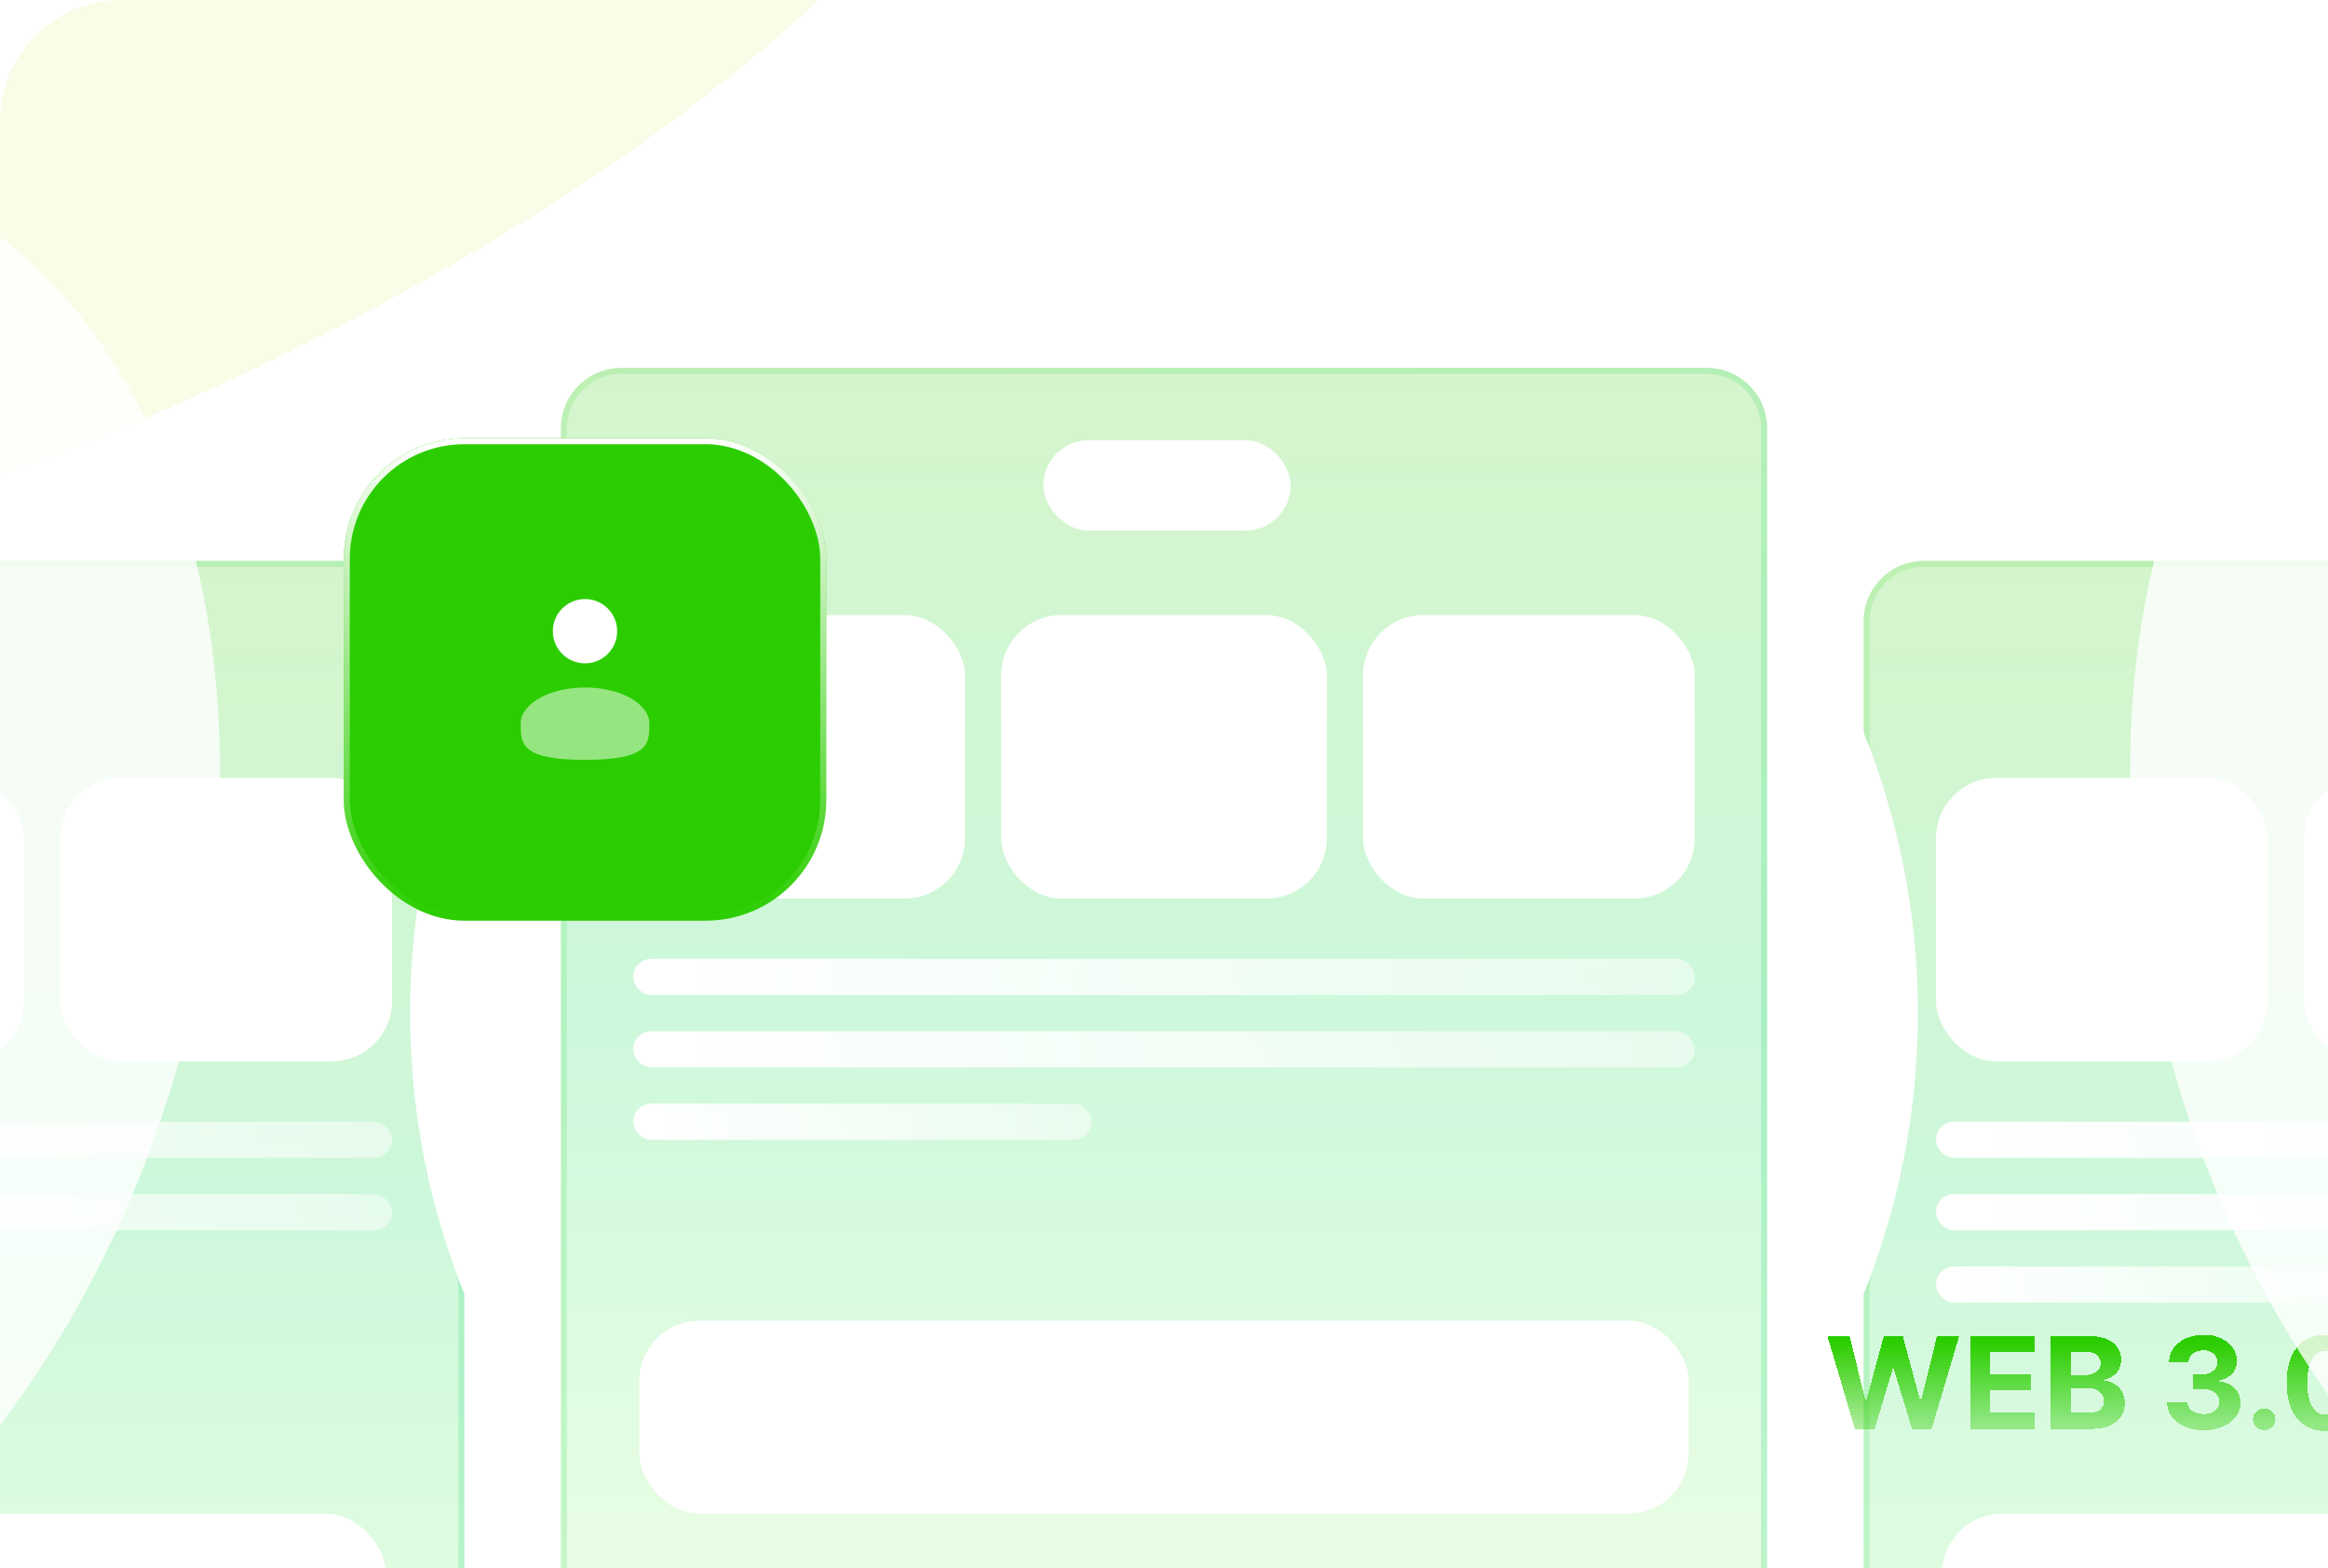 <svg width="386" height="260" viewBox="0 0 386 260" fill="none" xmlns="http://www.w3.org/2000/svg">
<g clip-path="url(#clip0_127_33811)">
<g filter="url(#filter0_f_127_33811)">
<circle cx="-23" cy="200" r="125" fill="white"/>
</g>
<rect x="-123" y="93" width="200" height="214" rx="10" fill="url(#paint0_linear_127_33811)" fill-opacity="0.2"/>
<rect x="-122.5" y="93.5" width="199" height="213" rx="9.5" stroke="url(#paint1_linear_127_33811)" stroke-opacity="0.2"/>
<rect x="-50" y="129" width="54" height="47" rx="10" fill="white"/>
<rect x="10" y="129" width="55" height="47" rx="10" fill="white"/>
<rect x="-110" y="251" width="174" height="32" rx="10" fill="white"/>
<g filter="url(#filter1_i_127_33811)">
<rect x="-111" y="186" width="176" height="6" rx="3" fill="url(#paint2_linear_127_33811)"/>
</g>
<g filter="url(#filter2_i_127_33811)">
<rect x="-111" y="198" width="176" height="6" rx="3" fill="url(#paint3_linear_127_33811)"/>
</g>
<g filter="url(#filter3_f_127_33811)">
<circle cx="409" cy="200" r="125" fill="white"/>
</g>
<rect x="309" y="93" width="200" height="214" rx="10" fill="url(#paint4_linear_127_33811)" fill-opacity="0.2"/>
<rect x="309.5" y="93.5" width="199" height="213" rx="9.5" stroke="url(#paint5_linear_127_33811)" stroke-opacity="0.2"/>
<rect x="321" y="129" width="55" height="47" rx="10" fill="white"/>
<rect x="382" y="129" width="54" height="47" rx="10" fill="white"/>
<rect x="322" y="251" width="174" height="32" rx="10" fill="white"/>
<g filter="url(#filter4_i_127_33811)">
<rect x="321" y="186" width="176" height="6" rx="3" fill="url(#paint6_linear_127_33811)"/>
</g>
<g filter="url(#filter5_i_127_33811)">
<rect x="321" y="198" width="176" height="6" rx="3" fill="url(#paint7_linear_127_33811)"/>
</g>
<g filter="url(#filter6_i_127_33811)">
<rect x="321" y="210" width="76" height="6" rx="3" fill="url(#paint8_linear_127_33811)"/>
</g>
<g filter="url(#filter7_f_127_33811)">
<ellipse cx="20" cy="13" rx="53" ry="159" transform="rotate(64.387 20 13)" fill="#B1EC02" fill-opacity="0.1"/>
</g>
<g filter="url(#filter8_f_127_33811)">
<circle cx="193" cy="168" r="125" fill="white"/>
</g>
<path d="M93 71C93 65.477 97.477 61 103 61H283C288.523 61 293 65.477 293 71V265C293 270.523 288.523 275 283 275H103C97.477 275 93 270.523 93 265V71Z" fill="url(#paint9_linear_127_33811)" fill-opacity="0.2"/>
<path d="M103 61.5H283C288.247 61.5 292.5 65.753 292.5 71V265C292.5 270.247 288.247 274.5 283 274.5H103C97.753 274.5 93.5 270.247 93.5 265V71C93.5 65.753 97.753 61.5 103 61.5Z" stroke="url(#paint10_linear_127_33811)" stroke-opacity="0.2"/>
<rect x="173" y="73" width="41" height="15" rx="7.5" fill="white"/>
<rect x="105" y="102" width="55" height="47" rx="10" fill="white"/>
<rect x="166" y="102" width="54" height="47" rx="10" fill="white"/>
<rect x="226" y="102" width="55" height="47" rx="10" fill="white"/>
<rect x="106" y="219" width="174" height="32" rx="10" fill="white"/>
<g filter="url(#filter9_i_127_33811)">
<rect x="105" y="159" width="176" height="6" rx="3" fill="url(#paint11_linear_127_33811)"/>
</g>
<g filter="url(#filter10_i_127_33811)">
<rect x="105" y="171" width="176" height="6" rx="3" fill="url(#paint12_linear_127_33811)"/>
</g>
<g filter="url(#filter11_i_127_33811)">
<rect x="105" y="183" width="76" height="6" rx="3" fill="url(#paint13_linear_127_33811)"/>
</g>
<g filter="url(#filter12_d_127_33811)">
<path d="M307.554 231.632L303 216.24H306.676L309.31 226.935H309.442L312.348 216.24H315.495L318.394 226.957H318.534L321.168 216.24H324.843L320.29 231.632H317.011L313.98 221.569H313.856L310.833 231.632H307.554Z" fill="url(#paint14_linear_127_33811)" shape-rendering="crispEdges"/>
<path d="M326.644 231.632V216.24H337.368V218.923H330.009V222.591H336.816V225.274H330.009V228.949H337.399V231.632H326.644Z" fill="url(#paint15_linear_127_33811)" shape-rendering="crispEdges"/>
<path d="M340.043 231.632V216.24H346.415C347.586 216.24 348.562 216.408 349.345 216.744C350.127 217.08 350.715 217.546 351.108 218.142C351.502 218.733 351.699 219.414 351.699 220.186C351.699 220.787 351.575 221.316 351.326 221.772C351.077 222.223 350.735 222.593 350.3 222.884C349.87 223.17 349.378 223.373 348.824 223.493V223.643C349.43 223.668 349.997 223.833 350.526 224.139C351.059 224.445 351.492 224.873 351.823 225.424C352.155 225.97 352.321 226.622 352.321 227.378C352.321 228.195 352.111 228.924 351.691 229.565C351.277 230.202 350.663 230.705 349.85 231.076C349.036 231.447 348.034 231.632 346.842 231.632H340.043ZM343.408 228.972H346.151C347.088 228.972 347.772 228.799 348.202 228.453C348.632 228.102 348.847 227.636 348.847 227.055C348.847 226.629 348.741 226.253 348.529 225.928C348.316 225.602 348.013 225.347 347.619 225.161C347.231 224.976 346.767 224.883 346.228 224.883H343.408V228.972ZM343.408 222.681H345.902C346.363 222.681 346.772 222.603 347.13 222.448C347.493 222.288 347.777 222.062 347.985 221.772C348.197 221.481 348.303 221.133 348.303 220.727C348.303 220.171 348.099 219.723 347.689 219.382C347.285 219.041 346.71 218.871 345.964 218.871H343.408V222.681Z" fill="url(#paint16_linear_127_33811)" shape-rendering="crispEdges"/>
<path d="M365.364 231.842C364.203 231.842 363.17 231.65 362.263 231.264C361.362 230.873 360.65 230.337 360.126 229.655C359.608 228.969 359.342 228.177 359.326 227.281H362.714C362.735 227.656 362.862 227.987 363.095 228.273C363.333 228.553 363.649 228.771 364.043 228.926C364.437 229.082 364.879 229.159 365.372 229.159C365.885 229.159 366.338 229.072 366.732 228.896C367.125 228.721 367.433 228.478 367.656 228.167C367.879 227.857 367.99 227.499 367.99 227.093C367.99 226.682 367.871 226.319 367.633 226.003C367.4 225.682 367.063 225.432 366.623 225.251C366.188 225.071 365.67 224.981 365.069 224.981H363.584V222.591H365.069C365.576 222.591 366.024 222.506 366.413 222.335C366.807 222.165 367.112 221.93 367.33 221.629C367.547 221.323 367.656 220.968 367.656 220.562C367.656 220.176 367.56 219.838 367.369 219.547C367.182 219.252 366.918 219.021 366.576 218.856C366.239 218.69 365.846 218.608 365.395 218.608C364.939 218.608 364.522 218.688 364.144 218.848C363.766 219.004 363.463 219.226 363.235 219.517C363.007 219.808 362.885 220.148 362.869 220.539H359.645C359.66 219.652 359.922 218.871 360.429 218.194C360.937 217.518 361.621 216.989 362.481 216.609C363.346 216.223 364.323 216.03 365.41 216.03C366.509 216.03 367.47 216.223 368.293 216.609C369.117 216.994 369.757 217.515 370.213 218.172C370.674 218.823 370.902 219.555 370.897 220.366C370.902 221.228 370.625 221.947 370.065 222.523C369.511 223.099 368.788 223.465 367.897 223.621V223.741C369.068 223.886 369.959 224.279 370.57 224.921C371.187 225.557 371.492 226.354 371.487 227.311C371.492 228.187 371.231 228.967 370.702 229.648C370.179 230.329 369.456 230.865 368.534 231.256C367.612 231.647 366.555 231.842 365.364 231.842Z" fill="url(#paint17_linear_127_33811)" shape-rendering="crispEdges"/>
<path d="M375.423 231.827C374.91 231.827 374.47 231.652 374.102 231.301C373.739 230.946 373.558 230.52 373.558 230.024C373.558 229.533 373.739 229.112 374.102 228.761C374.47 228.41 374.91 228.235 375.423 228.235C375.92 228.235 376.356 228.41 376.729 228.761C377.102 229.112 377.288 229.533 377.288 230.024C377.288 230.354 377.2 230.658 377.024 230.933C376.853 231.204 376.628 231.422 376.348 231.587C376.068 231.747 375.76 231.827 375.423 231.827Z" fill="url(#paint18_linear_127_33811)" shape-rendering="crispEdges"/>
<path d="M385.574 231.97C384.237 231.965 383.087 231.647 382.123 231.016C381.165 230.384 380.427 229.47 379.909 228.273C379.396 227.075 379.142 225.635 379.147 223.951C379.147 222.273 379.404 220.842 379.916 219.66C380.435 218.477 381.173 217.578 382.131 216.962C383.095 216.341 384.242 216.03 385.574 216.03C386.905 216.03 388.05 216.341 389.008 216.962C389.972 217.583 390.713 218.485 391.231 219.667C391.749 220.845 392.005 222.273 392 223.951C392 225.64 391.741 227.083 391.223 228.28C390.71 229.478 389.974 230.392 389.016 231.023C388.058 231.655 386.91 231.97 385.574 231.97ZM385.574 229.272C386.485 229.272 387.213 228.829 387.757 227.942C388.301 227.055 388.57 225.725 388.565 223.951C388.565 222.784 388.441 221.812 388.192 221.035C387.949 220.259 387.602 219.675 387.151 219.284C386.705 218.893 386.18 218.698 385.574 218.698C384.667 218.698 383.942 219.136 383.398 220.013C382.854 220.89 382.579 222.203 382.574 223.951C382.574 225.134 382.696 226.121 382.939 226.912C383.188 227.699 383.538 228.29 383.988 228.686C384.439 229.077 384.967 229.272 385.574 229.272Z" fill="url(#paint19_linear_127_33811)" shape-rendering="crispEdges"/>
</g>
<g filter="url(#filter13_f_127_33811)">
<ellipse cx="-60.083" cy="154.381" rx="131.798" ry="92.187" transform="rotate(-72.27 -60.083 154.381)" fill="white" fill-opacity="0.8"/>
</g>
<g filter="url(#filter14_f_127_33811)">
<ellipse cx="131.798" cy="92.187" rx="131.798" ry="92.187" transform="matrix(-0.305 -0.953 -0.953 0.305 577.861 251.845)" fill="white" fill-opacity="0.8"/>
</g>
<g filter="url(#filter15_d_127_33811)">
<rect x="57" y="36" width="80" height="80" rx="20" fill="#2BCD00"/>
<rect x="57.5" y="36.5" width="79" height="79" rx="19.5" stroke="url(#paint20_linear_127_33811)"/>
<path d="M96.999 73.333C99.945 73.333 102.333 70.945 102.333 68C102.333 65.054 99.945 62.667 96.999 62.667C94.054 62.667 91.666 65.054 91.666 68C91.666 70.945 94.054 73.333 96.999 73.333Z" fill="white"/>
<path opacity="0.5" d="M107.667 83.333C107.667 86.647 107.667 89.333 97.001 89.333C86.334 89.333 86.334 86.647 86.334 83.333C86.334 80.02 91.11 77.333 97.001 77.333C102.891 77.333 107.667 80.02 107.667 83.333Z" fill="white"/>
</g>
</g>
<defs>
<filter id="filter0_f_127_33811" x="-292" y="-69" width="538" height="538" filterUnits="userSpaceOnUse" color-interpolation-filters="sRGB">
<feFlood flood-opacity="0" result="BackgroundImageFix"/>
<feBlend mode="normal" in="SourceGraphic" in2="BackgroundImageFix" result="shape"/>
<feGaussianBlur stdDeviation="72" result="effect1_foregroundBlur_127_33811"/>
</filter>
<filter id="filter1_i_127_33811" x="-111" y="186" width="176" height="6" filterUnits="userSpaceOnUse" color-interpolation-filters="sRGB">
<feFlood flood-opacity="0" result="BackgroundImageFix"/>
<feBlend mode="normal" in="SourceGraphic" in2="BackgroundImageFix" result="shape"/>
<feColorMatrix in="SourceAlpha" type="matrix" values="0 0 0 0 0 0 0 0 0 0 0 0 0 0 0 0 0 0 127 0" result="hardAlpha"/>
<feOffset/>
<feGaussianBlur stdDeviation="0.5"/>
<feComposite in2="hardAlpha" operator="arithmetic" k2="-1" k3="1"/>
<feColorMatrix type="matrix" values="0 0 0 0 0 0 0 0 0 0 0 0 0 0 0 0 0 0 0.07 0"/>
<feBlend mode="normal" in2="shape" result="effect1_innerShadow_127_33811"/>
</filter>
<filter id="filter2_i_127_33811" x="-111" y="198" width="176" height="6" filterUnits="userSpaceOnUse" color-interpolation-filters="sRGB">
<feFlood flood-opacity="0" result="BackgroundImageFix"/>
<feBlend mode="normal" in="SourceGraphic" in2="BackgroundImageFix" result="shape"/>
<feColorMatrix in="SourceAlpha" type="matrix" values="0 0 0 0 0 0 0 0 0 0 0 0 0 0 0 0 0 0 127 0" result="hardAlpha"/>
<feOffset/>
<feGaussianBlur stdDeviation="0.5"/>
<feComposite in2="hardAlpha" operator="arithmetic" k2="-1" k3="1"/>
<feColorMatrix type="matrix" values="0 0 0 0 0 0 0 0 0 0 0 0 0 0 0 0 0 0 0.07 0"/>
<feBlend mode="normal" in2="shape" result="effect1_innerShadow_127_33811"/>
</filter>
<filter id="filter3_f_127_33811" x="140" y="-69" width="538" height="538" filterUnits="userSpaceOnUse" color-interpolation-filters="sRGB">
<feFlood flood-opacity="0" result="BackgroundImageFix"/>
<feBlend mode="normal" in="SourceGraphic" in2="BackgroundImageFix" result="shape"/>
<feGaussianBlur stdDeviation="72" result="effect1_foregroundBlur_127_33811"/>
</filter>
<filter id="filter4_i_127_33811" x="321" y="186" width="176" height="6" filterUnits="userSpaceOnUse" color-interpolation-filters="sRGB">
<feFlood flood-opacity="0" result="BackgroundImageFix"/>
<feBlend mode="normal" in="SourceGraphic" in2="BackgroundImageFix" result="shape"/>
<feColorMatrix in="SourceAlpha" type="matrix" values="0 0 0 0 0 0 0 0 0 0 0 0 0 0 0 0 0 0 127 0" result="hardAlpha"/>
<feOffset/>
<feGaussianBlur stdDeviation="0.5"/>
<feComposite in2="hardAlpha" operator="arithmetic" k2="-1" k3="1"/>
<feColorMatrix type="matrix" values="0 0 0 0 0 0 0 0 0 0 0 0 0 0 0 0 0 0 0.07 0"/>
<feBlend mode="normal" in2="shape" result="effect1_innerShadow_127_33811"/>
</filter>
<filter id="filter5_i_127_33811" x="321" y="198" width="176" height="6" filterUnits="userSpaceOnUse" color-interpolation-filters="sRGB">
<feFlood flood-opacity="0" result="BackgroundImageFix"/>
<feBlend mode="normal" in="SourceGraphic" in2="BackgroundImageFix" result="shape"/>
<feColorMatrix in="SourceAlpha" type="matrix" values="0 0 0 0 0 0 0 0 0 0 0 0 0 0 0 0 0 0 127 0" result="hardAlpha"/>
<feOffset/>
<feGaussianBlur stdDeviation="0.5"/>
<feComposite in2="hardAlpha" operator="arithmetic" k2="-1" k3="1"/>
<feColorMatrix type="matrix" values="0 0 0 0 0 0 0 0 0 0 0 0 0 0 0 0 0 0 0.07 0"/>
<feBlend mode="normal" in2="shape" result="effect1_innerShadow_127_33811"/>
</filter>
<filter id="filter6_i_127_33811" x="321" y="210" width="76" height="6" filterUnits="userSpaceOnUse" color-interpolation-filters="sRGB">
<feFlood flood-opacity="0" result="BackgroundImageFix"/>
<feBlend mode="normal" in="SourceGraphic" in2="BackgroundImageFix" result="shape"/>
<feColorMatrix in="SourceAlpha" type="matrix" values="0 0 0 0 0 0 0 0 0 0 0 0 0 0 0 0 0 0 127 0" result="hardAlpha"/>
<feOffset/>
<feGaussianBlur stdDeviation="0.5"/>
<feComposite in2="hardAlpha" operator="arithmetic" k2="-1" k3="1"/>
<feColorMatrix type="matrix" values="0 0 0 0 0 0 0 0 0 0 0 0 0 0 0 0 0 0 0.07 0"/>
<feBlend mode="normal" in2="shape" result="effect1_innerShadow_127_33811"/>
</filter>
<filter id="filter7_f_127_33811" x="-229.217" y="-174.724" width="498.434" height="375.448" filterUnits="userSpaceOnUse" color-interpolation-filters="sRGB">
<feFlood flood-opacity="0" result="BackgroundImageFix"/>
<feBlend mode="normal" in="SourceGraphic" in2="BackgroundImageFix" result="shape"/>
<feGaussianBlur stdDeviation="52" result="effect1_foregroundBlur_127_33811"/>
</filter>
<filter id="filter8_f_127_33811" x="-76" y="-101" width="538" height="538" filterUnits="userSpaceOnUse" color-interpolation-filters="sRGB">
<feFlood flood-opacity="0" result="BackgroundImageFix"/>
<feBlend mode="normal" in="SourceGraphic" in2="BackgroundImageFix" result="shape"/>
<feGaussianBlur stdDeviation="72" result="effect1_foregroundBlur_127_33811"/>
</filter>
<filter id="filter9_i_127_33811" x="105" y="159" width="176" height="6" filterUnits="userSpaceOnUse" color-interpolation-filters="sRGB">
<feFlood flood-opacity="0" result="BackgroundImageFix"/>
<feBlend mode="normal" in="SourceGraphic" in2="BackgroundImageFix" result="shape"/>
<feColorMatrix in="SourceAlpha" type="matrix" values="0 0 0 0 0 0 0 0 0 0 0 0 0 0 0 0 0 0 127 0" result="hardAlpha"/>
<feOffset/>
<feGaussianBlur stdDeviation="0.5"/>
<feComposite in2="hardAlpha" operator="arithmetic" k2="-1" k3="1"/>
<feColorMatrix type="matrix" values="0 0 0 0 0 0 0 0 0 0 0 0 0 0 0 0 0 0 0.07 0"/>
<feBlend mode="normal" in2="shape" result="effect1_innerShadow_127_33811"/>
</filter>
<filter id="filter10_i_127_33811" x="105" y="171" width="176" height="6" filterUnits="userSpaceOnUse" color-interpolation-filters="sRGB">
<feFlood flood-opacity="0" result="BackgroundImageFix"/>
<feBlend mode="normal" in="SourceGraphic" in2="BackgroundImageFix" result="shape"/>
<feColorMatrix in="SourceAlpha" type="matrix" values="0 0 0 0 0 0 0 0 0 0 0 0 0 0 0 0 0 0 127 0" result="hardAlpha"/>
<feOffset/>
<feGaussianBlur stdDeviation="0.5"/>
<feComposite in2="hardAlpha" operator="arithmetic" k2="-1" k3="1"/>
<feColorMatrix type="matrix" values="0 0 0 0 0 0 0 0 0 0 0 0 0 0 0 0 0 0 0.07 0"/>
<feBlend mode="normal" in2="shape" result="effect1_innerShadow_127_33811"/>
</filter>
<filter id="filter11_i_127_33811" x="105" y="183" width="76" height="6" filterUnits="userSpaceOnUse" color-interpolation-filters="sRGB">
<feFlood flood-opacity="0" result="BackgroundImageFix"/>
<feBlend mode="normal" in="SourceGraphic" in2="BackgroundImageFix" result="shape"/>
<feColorMatrix in="SourceAlpha" type="matrix" values="0 0 0 0 0 0 0 0 0 0 0 0 0 0 0 0 0 0 127 0" result="hardAlpha"/>
<feOffset/>
<feGaussianBlur stdDeviation="0.5"/>
<feComposite in2="hardAlpha" operator="arithmetic" k2="-1" k3="1"/>
<feColorMatrix type="matrix" values="0 0 0 0 0 0 0 0 0 0 0 0 0 0 0 0 0 0 0.07 0"/>
<feBlend mode="normal" in2="shape" result="effect1_innerShadow_127_33811"/>
</filter>
<filter id="filter12_d_127_33811" x="239.239" y="157.582" width="216.522" height="143.463" filterUnits="userSpaceOnUse" color-interpolation-filters="sRGB">
<feFlood flood-opacity="0" result="BackgroundImageFix"/>
<feColorMatrix in="SourceAlpha" type="matrix" values="0 0 0 0 0 0 0 0 0 0 0 0 0 0 0 0 0 0 127 0" result="hardAlpha"/>
<feOffset dy="5.313"/>
<feGaussianBlur stdDeviation="31.881"/>
<feComposite in2="hardAlpha" operator="out"/>
<feColorMatrix type="matrix" values="0 0 0 0 1 0 0 0 0 1 0 0 0 0 1 0 0 0 1 0"/>
<feBlend mode="normal" in2="BackgroundImageFix" result="effect1_dropShadow_127_33811"/>
<feBlend mode="normal" in="SourceGraphic" in2="effect1_dropShadow_127_33811" result="shape"/>
</filter>
<filter id="filter13_f_127_33811" x="-200.652" y="-18.285" width="281.139" height="345.332" filterUnits="userSpaceOnUse" color-interpolation-filters="sRGB">
<feFlood flood-opacity="0" result="BackgroundImageFix"/>
<feBlend mode="normal" in="SourceGraphic" in2="BackgroundImageFix" result="shape"/>
<feGaussianBlur stdDeviation="22" result="effect1_foregroundBlur_127_33811"/>
</filter>
<filter id="filter14_f_127_33811" x="309.348" y="-18.285" width="281.139" height="345.332" filterUnits="userSpaceOnUse" color-interpolation-filters="sRGB">
<feFlood flood-opacity="0" result="BackgroundImageFix"/>
<feBlend mode="normal" in="SourceGraphic" in2="BackgroundImageFix" result="shape"/>
<feGaussianBlur stdDeviation="22" result="effect1_foregroundBlur_127_33811"/>
</filter>
<filter id="filter15_d_127_33811" x="-57.889" y="-42.222" width="309.778" height="309.778" filterUnits="userSpaceOnUse" color-interpolation-filters="sRGB">
<feFlood flood-opacity="0" result="BackgroundImageFix"/>
<feColorMatrix in="SourceAlpha" type="matrix" values="0 0 0 0 0 0 0 0 0 0 0 0 0 0 0 0 0 0 127 0" result="hardAlpha"/>
<feOffset dy="36.667"/>
<feGaussianBlur stdDeviation="57.444"/>
<feComposite in2="hardAlpha" operator="out"/>
<feColorMatrix type="matrix" values="0 0 0 0 0.027 0 0 0 0 0.769 0 0 0 0 0.306 0 0 0 1 0"/>
<feBlend mode="normal" in2="BackgroundImageFix" result="effect1_dropShadow_127_33811"/>
<feBlend mode="normal" in="SourceGraphic" in2="effect1_dropShadow_127_33811" result="shape"/>
</filter>
<linearGradient id="paint0_linear_127_33811" x1="-23" y1="93" x2="-23" y2="307" gradientUnits="userSpaceOnUse">
<stop stop-color="#2BCD00"/>
<stop offset="0.5" stop-color="#05DB4C"/>
<stop offset="1" stop-color="#A4FC7B"/>
</linearGradient>
<linearGradient id="paint1_linear_127_33811" x1="-122.713" y1="93.319" x2="90.19" y2="292.263" gradientUnits="userSpaceOnUse">
<stop stop-color="#5EDD4D"/>
<stop offset="1" stop-color="#05CE6C"/>
</linearGradient>
<linearGradient id="paint2_linear_127_33811" x1="65" y1="189" x2="-111" y2="189" gradientUnits="userSpaceOnUse">
<stop stop-color="white" stop-opacity="0.5"/>
<stop offset="1" stop-color="white"/>
</linearGradient>
<linearGradient id="paint3_linear_127_33811" x1="65" y1="201" x2="-111" y2="201" gradientUnits="userSpaceOnUse">
<stop stop-color="white" stop-opacity="0.5"/>
<stop offset="1" stop-color="white"/>
</linearGradient>
<linearGradient id="paint4_linear_127_33811" x1="409" y1="93" x2="409" y2="307" gradientUnits="userSpaceOnUse">
<stop stop-color="#2BCD00"/>
<stop offset="0.5" stop-color="#05DB4C"/>
<stop offset="1" stop-color="#A4FC7B"/>
</linearGradient>
<linearGradient id="paint5_linear_127_33811" x1="309.287" y1="93.319" x2="522.19" y2="292.263" gradientUnits="userSpaceOnUse">
<stop stop-color="#5EDD4D"/>
<stop offset="1" stop-color="#05CE6C"/>
</linearGradient>
<linearGradient id="paint6_linear_127_33811" x1="497" y1="189" x2="321" y2="189" gradientUnits="userSpaceOnUse">
<stop stop-color="white" stop-opacity="0.5"/>
<stop offset="1" stop-color="white"/>
</linearGradient>
<linearGradient id="paint7_linear_127_33811" x1="497" y1="201" x2="321" y2="201" gradientUnits="userSpaceOnUse">
<stop stop-color="white" stop-opacity="0.5"/>
<stop offset="1" stop-color="white"/>
</linearGradient>
<linearGradient id="paint8_linear_127_33811" x1="397" y1="213" x2="321" y2="213" gradientUnits="userSpaceOnUse">
<stop stop-color="white" stop-opacity="0.5"/>
<stop offset="1" stop-color="white"/>
</linearGradient>
<linearGradient id="paint9_linear_127_33811" x1="193" y1="61" x2="193" y2="275" gradientUnits="userSpaceOnUse">
<stop stop-color="#2BCD00"/>
<stop offset="0.5" stop-color="#05DB4C"/>
<stop offset="1" stop-color="#A4FC7B"/>
</linearGradient>
<linearGradient id="paint10_linear_127_33811" x1="93.287" y1="61.319" x2="306.19" y2="260.263" gradientUnits="userSpaceOnUse">
<stop stop-color="#5EDD4D"/>
<stop offset="1" stop-color="#05CE6C"/>
</linearGradient>
<linearGradient id="paint11_linear_127_33811" x1="281" y1="162" x2="105" y2="162" gradientUnits="userSpaceOnUse">
<stop stop-color="white" stop-opacity="0.5"/>
<stop offset="1" stop-color="white"/>
</linearGradient>
<linearGradient id="paint12_linear_127_33811" x1="281" y1="174" x2="105" y2="174" gradientUnits="userSpaceOnUse">
<stop stop-color="white" stop-opacity="0.5"/>
<stop offset="1" stop-color="white"/>
</linearGradient>
<linearGradient id="paint13_linear_127_33811" x1="181" y1="186" x2="105" y2="186" gradientUnits="userSpaceOnUse">
<stop stop-color="white" stop-opacity="0.5"/>
<stop offset="1" stop-color="white"/>
</linearGradient>
<linearGradient id="paint14_linear_127_33811" x1="347.5" y1="217.181" x2="347.5" y2="231.04" gradientUnits="userSpaceOnUse">
<stop stop-color="#2BCD00"/>
<stop offset="1" stop-color="#2BCD00" stop-opacity="0.4"/>
</linearGradient>
<linearGradient id="paint15_linear_127_33811" x1="347.5" y1="217.181" x2="347.5" y2="231.04" gradientUnits="userSpaceOnUse">
<stop stop-color="#2BCD00"/>
<stop offset="1" stop-color="#2BCD00" stop-opacity="0.4"/>
</linearGradient>
<linearGradient id="paint16_linear_127_33811" x1="347.5" y1="217.181" x2="347.5" y2="231.04" gradientUnits="userSpaceOnUse">
<stop stop-color="#2BCD00"/>
<stop offset="1" stop-color="#2BCD00" stop-opacity="0.4"/>
</linearGradient>
<linearGradient id="paint17_linear_127_33811" x1="347.5" y1="217.181" x2="347.5" y2="231.04" gradientUnits="userSpaceOnUse">
<stop stop-color="#2BCD00"/>
<stop offset="1" stop-color="#2BCD00" stop-opacity="0.4"/>
</linearGradient>
<linearGradient id="paint18_linear_127_33811" x1="347.5" y1="217.181" x2="347.5" y2="231.04" gradientUnits="userSpaceOnUse">
<stop stop-color="#2BCD00"/>
<stop offset="1" stop-color="#2BCD00" stop-opacity="0.4"/>
</linearGradient>
<linearGradient id="paint19_linear_127_33811" x1="347.5" y1="217.181" x2="347.5" y2="231.04" gradientUnits="userSpaceOnUse">
<stop stop-color="#2BCD00"/>
<stop offset="1" stop-color="#2BCD00" stop-opacity="0.4"/>
</linearGradient>
<linearGradient id="paint20_linear_127_33811" x1="97" y1="36" x2="97" y2="116" gradientUnits="userSpaceOnUse">
<stop stop-color="white"/>
<stop offset="1" stop-color="white" stop-opacity="0"/>
</linearGradient>
<clipPath id="clip0_127_33811">
<path d="M0 20C0 8.954 8.954 0 20 0H366C377.046 0 386 8.954 386 20V260H0V20Z" fill="white"/>
</clipPath>
</defs>
</svg>
